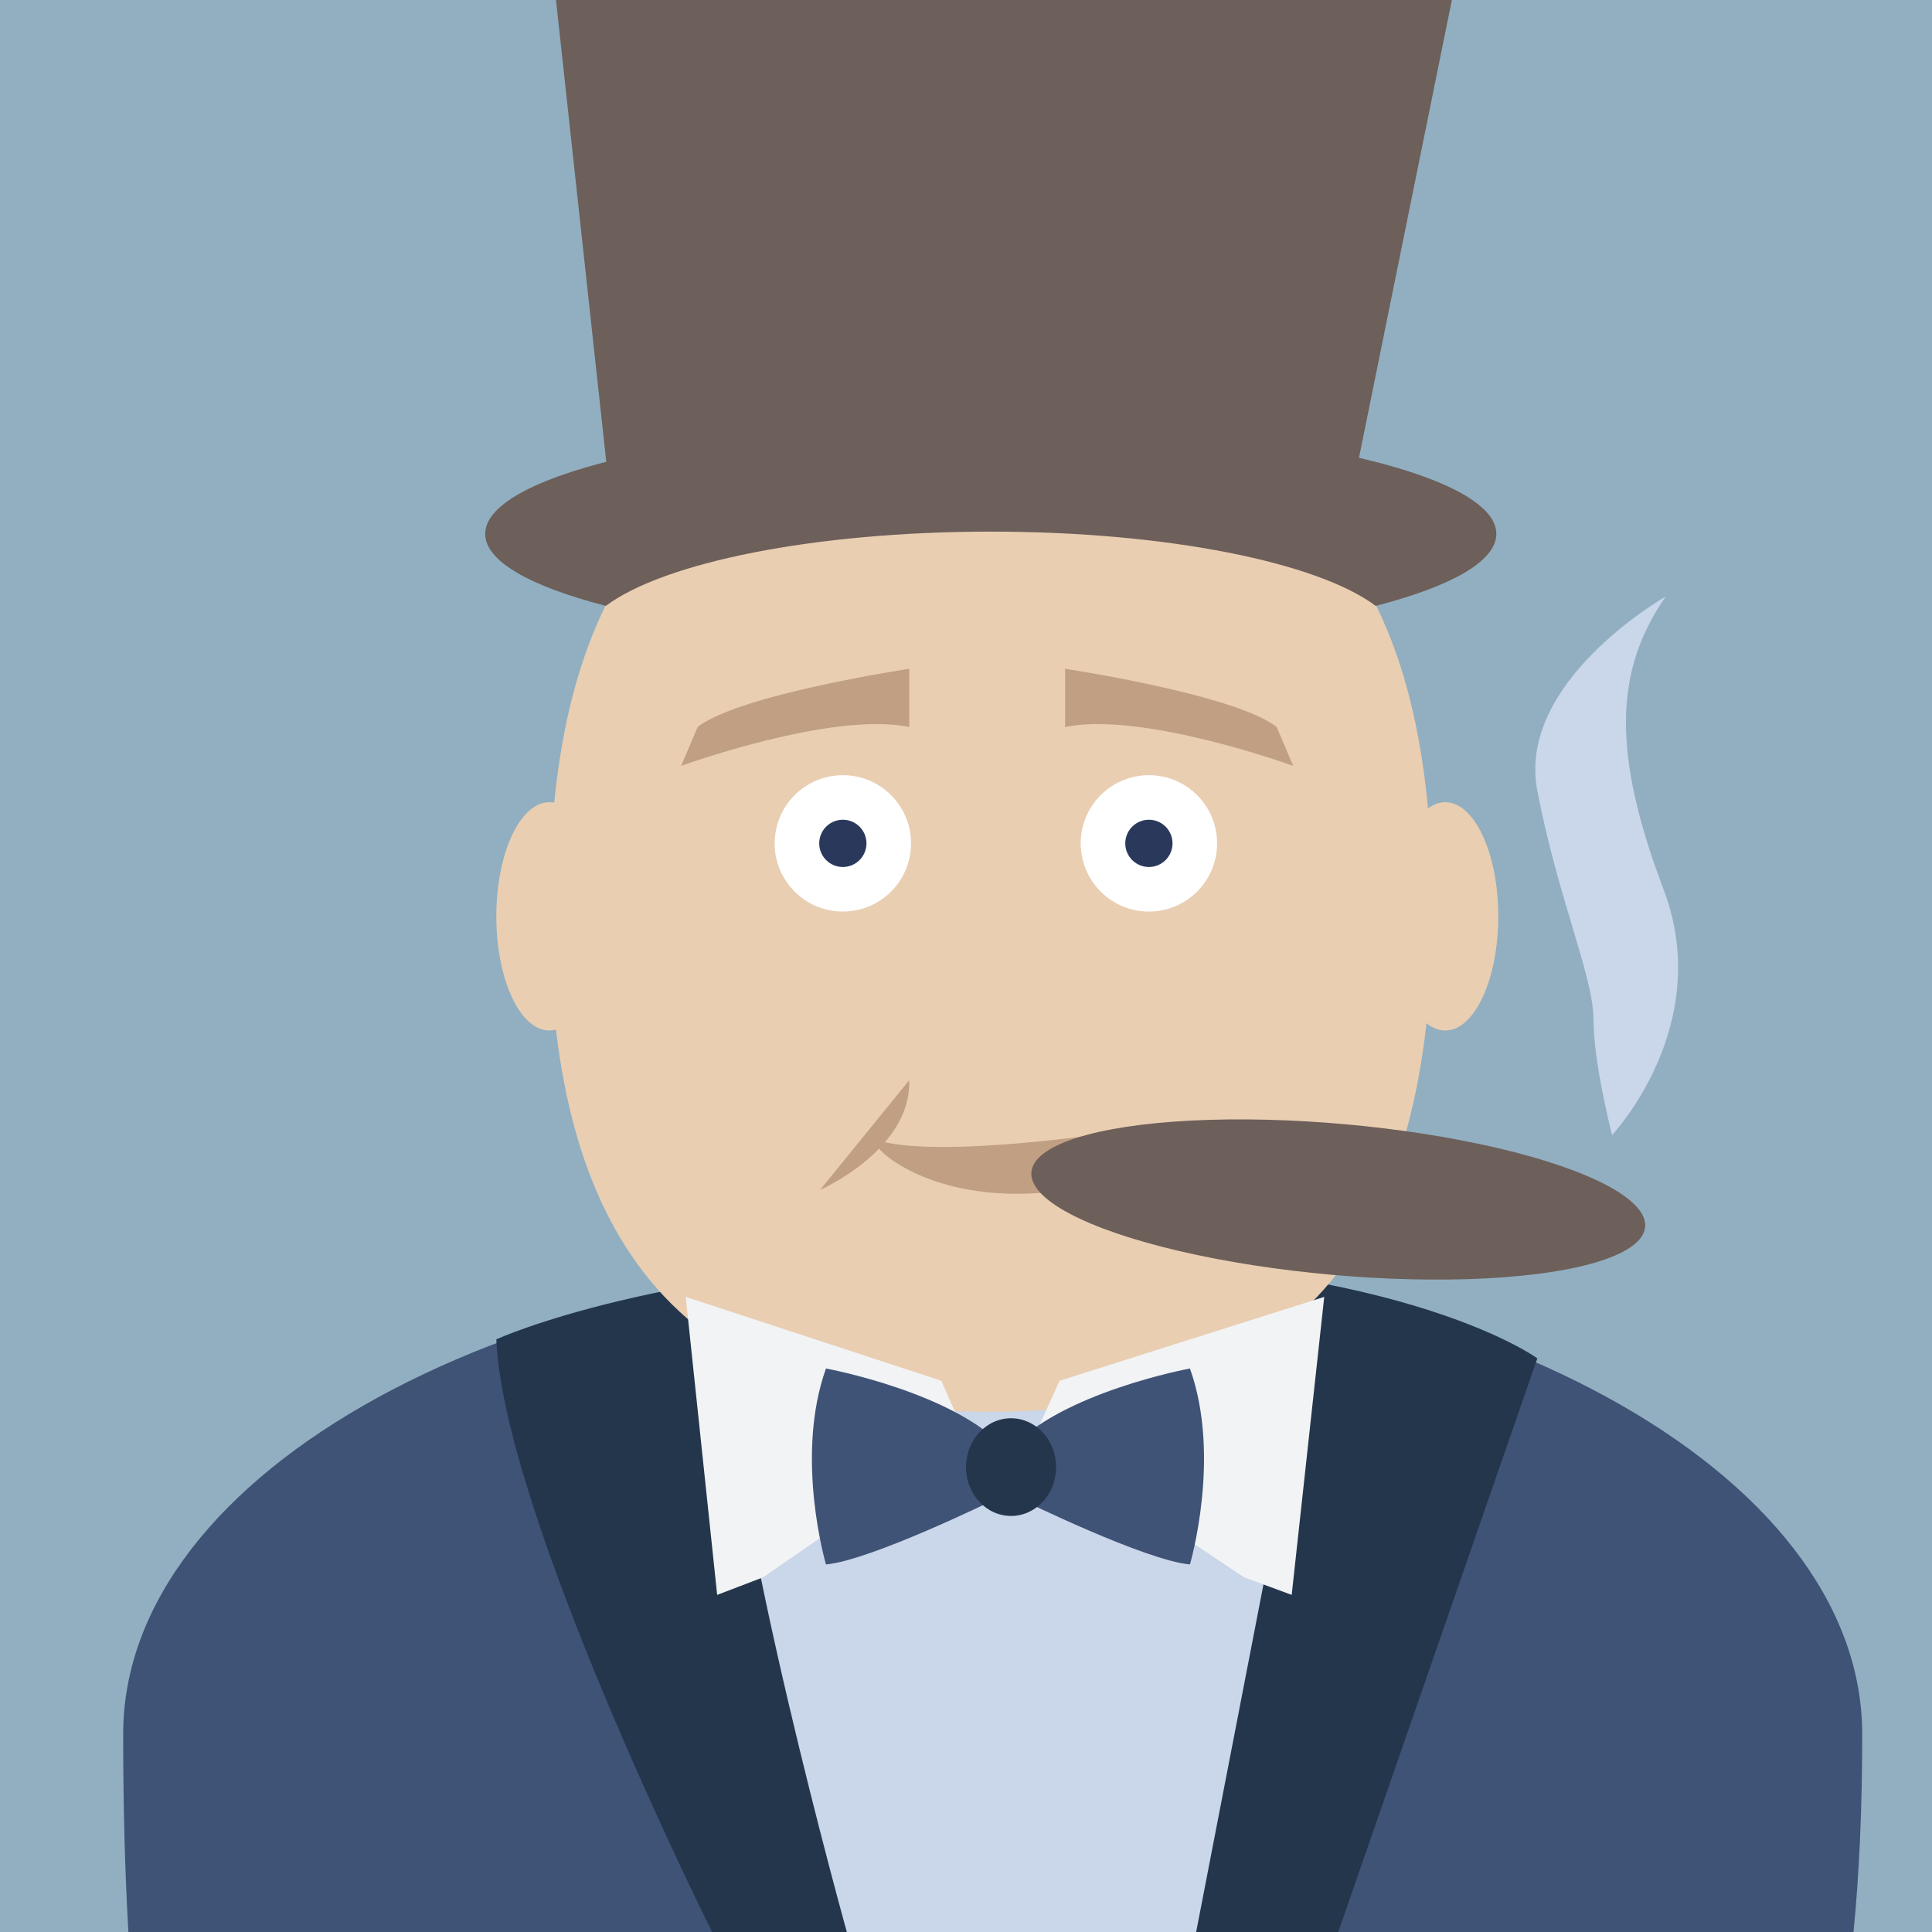 <?xml version="1.0" encoding="utf-8"?>
<!-- Generator: Adobe Illustrator 17.0.0, SVG Export Plug-In . SVG Version: 6.00 Build 0)  -->
<!DOCTYPE svg PUBLIC "-//W3C//DTD SVG 1.1//EN" "http://www.w3.org/Graphics/SVG/1.1/DTD/svg11.dtd">
<svg version="1.1" id="Layer_1" xmlns="http://www.w3.org/2000/svg" xmlns:xlink="http://www.w3.org/1999/xlink" x="0px" y="0px"
	 width="78px" height="78px" viewBox="0 0 78 78" enable-background="new 0 0 78 78" xml:space="preserve">
<rect fill="#91AFC0" width="78" height="78"/>
<path fill="#3F5376" d="M74.831,78c0.23-2.312,0.351-4.955,0.351-7.988c0-10.616-15.717-19.222-35.105-19.222
	S4.973,59.395,4.973,70.012c0,2.968,0.073,5.615,0.211,7.988H74.831z"/>
<path fill="#23364C" d="M28.75,78c0,0-8.424-16.854-8.712-23.927c0,0,6.69-3.077,20.039-3.283c16.13-0.249,21.989,4.05,21.989,4.05
	L54.029,78H28.75z"/>
<path fill="#CAD6E9" d="M34.189,78c0,0-4.7-16.854-4.86-23.927c0,0,3.732-3.077,11.18-3.283c8.999-0.249,12.268,4.05,12.268,4.05
	L48.292,78H34.189z"/>
<ellipse fill="#E9CEB2" cx="22.179" cy="36.996" rx="2.141" ry="4.609"/>
<ellipse fill="#E9CEB2" cx="58.348" cy="36.996" rx="2.141" ry="4.609"/>
<path fill="#E9CEB2" d="M57.827,36.667c0,11.23-3.565,20.334-17.824,20.334s-17.824-9.104-17.824-20.334s3.565-20.334,17.824-20.334
	S57.827,25.436,57.827,36.667z"/>
<circle fill="#FFFFFF" cx="34.028" cy="34.049" r="2.753"/>
<circle fill="#2A395B" cx="34.028" cy="34.049" r="0.954"/>
<circle fill="#FFFFFF" cx="46.384" cy="34.049" r="2.753"/>
<circle fill="#2A395B" cx="46.384" cy="34.049" r="0.954"/>
<path fill="#C09F83" d="M33.109,48.039c0,0,3.693-1.619,3.598-4.427L33.109,48.039z"/>
<path fill="#C09F83" d="M27.5,30.921c0,0,6.083-2.217,9.208-1.569v-2.351c0,0-6.875,1.036-8.542,2.351L27.5,30.921z"/>
<path fill="#C09F83" d="M52.21,30.921c0,0-6.083-2.217-9.208-1.569v-2.351c0,0,6.875,1.036,8.542,2.351L52.21,30.921z"/>
<polygon fill="#F2F3F5" points="30.811,63.68 39,58.022 38.006,55.746 27.685,52.359 28.954,64.39 "/>
<polygon fill="#F2F3F5" points="50.226,63.68 41.748,58.022 42.776,55.746 53.463,52.359 52.149,64.39 "/>
<path fill="#3F5376" d="M33.347,63.16c0,0-1.279-4.335,0-7.91c0,0,5.245,0.967,7.291,3.301l-0.512,2.004
	C40.126,60.555,35.138,63.004,33.347,63.16z"/>
<path fill="#3F5376" d="M48.041,63.16c0,0,1.279-4.335,0-7.91c0,0-5.245,0.967-7.291,3.301l0.512,2.004
	C41.262,60.555,46.25,63.004,48.041,63.16z"/>
<ellipse fill="#23364C" cx="40.819" cy="59.231" rx="1.819" ry="1.972"/>
<polyline fill="#6D5F5A" points="24.588,19.665 22.447,0 58.616,0 54.297,21.283 "/>
<path fill="#6D5F5A" d="M40,17.071c-11.273,0-20.411,2.008-20.411,4.484c0,1.109,1.836,2.123,4.871,2.906
	c2.331-1.748,8.399-2.998,15.54-2.998s13.209,1.249,15.54,2.998c3.035-0.783,4.871-1.797,4.871-2.906
	C60.411,19.079,51.273,17.071,40,17.071z"/>
<path fill="#C09F83" d="M35.699,46.585c0,0,3.036,2.876,9.731,0.945l-0.75-1.779c0,0-7.972,1.202-9.771,0.068"/>
<ellipse transform="matrix(0.996 0.089 -0.089 0.996 4.527 -4.618)" fill="#6D5F5A" cx="54.029" cy="48.43" rx="12.439" ry="3.051"/>
<path fill="#CAD6E9" d="M65.083,45.826c0,0,4.167-4.409,2.083-9.909c-2.083-5.5-2-8.833,0.083-11.833c0,0-6.035,3.426-5.184,7.838
	c0.851,4.412,2.268,7.495,2.268,9.245S65.083,45.826,65.083,45.826z"/>
</svg>
